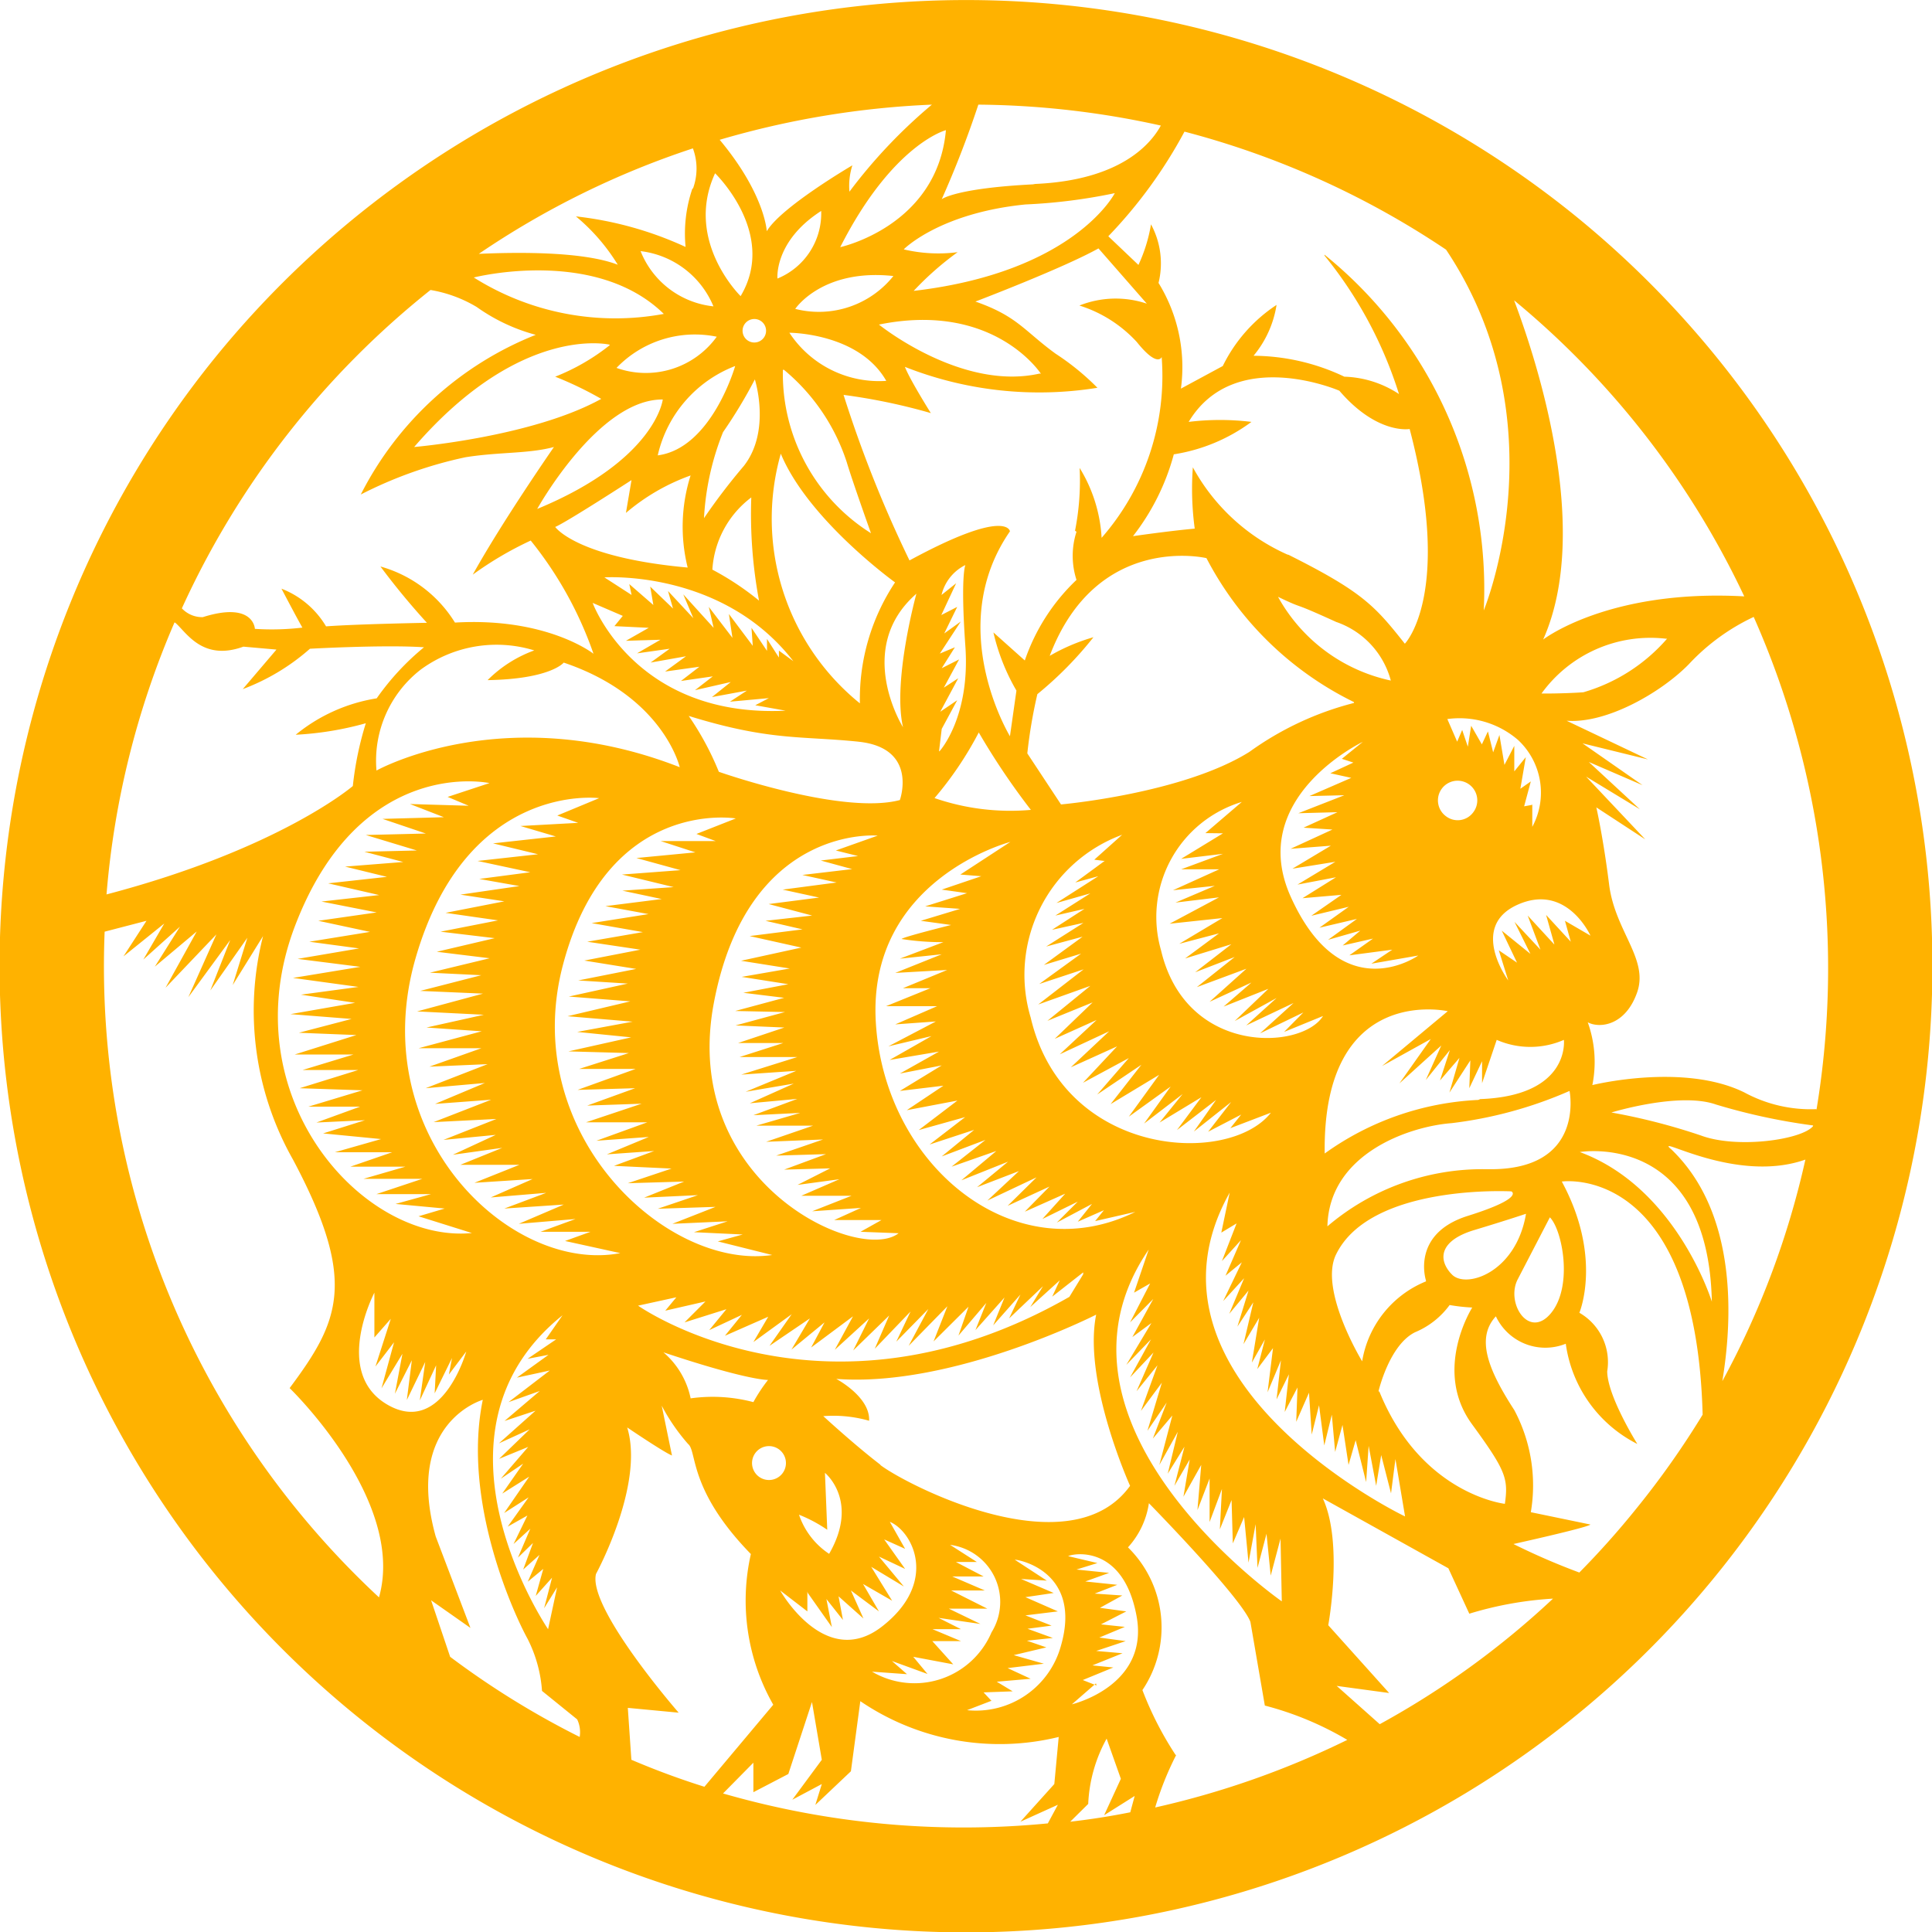 <svg xmlns="http://www.w3.org/2000/svg" viewBox="0 0 92.32 92.32"><defs><style>.cls-1{fill:#FFB200;}</style></defs><g id="Layer_2" data-name="Layer 2"><g id="Vector_Graphics" data-name="Vector Graphics"><path class="cls-1" d="M10.26,17.11a46.18,46.18,0,1,0,64.95-6.85,46.24,46.24,0,0,0-64.95,6.85ZM83.39,28.5c-6.52-.37-9.65,2.06-9.65,2.06,2.34-5.25-.3-13.32-1.39-16.21a41,41,0,0,1,11,14.15Zm-21.87-2A9.58,9.58,0,0,1,57,22.33a14.09,14.09,0,0,0,.09,2.93c-1.22.11-2.95.36-2.95.36a11,11,0,0,0,1.95-3.91,8.41,8.41,0,0,0,3.71-1.55,12.35,12.35,0,0,0-3,0C59,16.5,64,18.67,64,18.67c1.81,2.11,3.36,1.83,3.36,1.83,2.08,7.9-.23,10.26-.23,10.26-1.42-1.79-2-2.47-5.56-4.25ZM74.27,45.13,73,43.75l.61,1.63-1.24-1.33.76,1.53-1.37-1.11L72.49,46l-.87-.59.45,1.44s-1.9-2.57.45-3.62S76,44.71,76,44.71L74.78,44l.28,1-1.18-1.28.39,1.39ZM63.63,40.39l-1.87,1.12,2.05-.33L62,42.27l1.84-.35-1.6,1,1.86-.16-1.44,1,1.79-.43-1.4,1,1.79-.42-1.38,1L65,44.47l-.84.71,1.45-.33-1.13.8,2.05-.27-1,.67,2.24-.39s-3.64,2.6-6.08-2.78c-2.17-4.76,3.43-7.43,3.43-7.43l-1,.81.55.18-1.1.51,1,.22-2,.87L64.24,38l-2.2.86,1.87-.05-1.62.74,1.38.09-2,.92,1.94-.15Zm23,13.43c-.56.65-3.63,1.08-5.35.44A29.6,29.6,0,0,0,77,53.16s3.25-1,5-.38a29.28,29.28,0,0,0,4.64,1ZM75.49,55.05S81.62,54,81.8,62.2c0,0-1.67-5.44-6.31-7.15Zm-15,8.77-.41,1.6.75-1-.26,2.11L61.21,65,61,66.87l.59-1.2-.2,1.8L62,66.3l-.06,1.64.61-1.39.13,2,.35-1.4.25,1.92.36-1.47.16,1.78.35-1.29L64.44,70l.34-1.18.5,2,.12-1.73L65.76,71,66,69.53l.47,1.83.21-1.64.46,2.74c.19.11-13.46-6.42-8.38-15.47l-.4,1.91.73-.44-.7,1.8.91-1-.74,1.7.78-.64-.89,1.85,1-1.09-.71,1.7.92-1.11-.53,1.72.76-1.16-.47,2,.75-1.26-.35,2.14.71-1.26ZM34.55,85.7,36,84.23v1.41l1.67-.87,1.13-3.44.47,2.76L37.86,86l1.41-.75-.31,1,1.7-1.61.45-3.35A11.84,11.84,0,0,0,50.59,83l-.21,2.25-1.62,1.8,1.79-.81-.48.89A41.45,41.45,0,0,1,34.55,85.7ZM8.39,29.77c.52.45,1.29,1.84,3.24,1.13l1.58.14L11.6,32.93A10.33,10.33,0,0,0,14.81,31s3.59-.2,5.45-.07A12.25,12.25,0,0,0,18,33.37a8.1,8.1,0,0,0-3.87,1.74,15.3,15.3,0,0,0,3.35-.55,15.61,15.61,0,0,0-.62,3s-3.48,3-11.77,5.18a41.17,41.17,0,0,1,3.25-13l0,0Zm18.54,1.89c4.78,1.61,5.55,5,5.55,5-8.37-3.27-14.49.16-14.49.16A5.51,5.51,0,0,1,20.1,32a6.12,6.12,0,0,1,5.43-.92,6.06,6.06,0,0,0-2.23,1.42c3-.05,3.63-.83,3.63-.83ZM31,30l-1.09.62,1.65-.05-1.12.65L32,31l-.91.66,1.69-.3-1,.73,1.64-.23-.88.68,1.52-.22-.85.66,1.71-.39-.9.72L35.69,33l-.81.53,1.86-.17-.65.34,1.45.26c-7.21.35-9.22-5.15-9.22-5.15l1.44.62-.4.49L31,30ZM63.29,12.21a19.92,19.92,0,0,1,3.56,6.62A5,5,0,0,0,64.24,18a10.24,10.24,0,0,0-4.34-1A5,5,0,0,0,61,14.57a7.38,7.38,0,0,0-2.57,2.92l-2,1.08a7.67,7.67,0,0,0-1.07-5.05,3.91,3.91,0,0,0-.36-2.8,7.46,7.46,0,0,1-.6,1.94l-1.44-1.37a22.58,22.58,0,0,0,3.64-5A41,41,0,0,1,69.1,11.93c5.53,8.29,1.8,17.24,1.8,17.24a20.54,20.54,0,0,0-7.61-17ZM51.44,25.41a3.74,3.74,0,0,0,0,2.3,9.58,9.58,0,0,0-2.47,3.85l-1.5-1.34A9.94,9.94,0,0,0,48.57,33l-.31,2.18s-3.17-5.2,0-9.79c0,0-.12-1.15-4.8,1.39a58.61,58.61,0,0,1-3.15-7.91,28.36,28.36,0,0,1,4.17.87s-1-1.59-1.24-2.21a17.47,17.47,0,0,0,9.2,1,12.07,12.07,0,0,0-2-1.63c-1.5-1.09-1.82-1.79-3.83-2.49,0,0,4.2-1.6,5.88-2.54l2.31,2.64a4.68,4.68,0,0,0-3.22.09,6.27,6.27,0,0,1,2.74,1.74c1,1.25,1.19.72,1.19.72a11.75,11.75,0,0,1-2.87,8.64,7.12,7.12,0,0,0-1.05-3.34,12.34,12.34,0,0,1-.22,3Zm7,14.41-2,1.22,2-.24-2,.74,1.82,0-2.21,1,2-.21-1.88.8,2.08-.25-2.36,1.26,2.52-.27-2.06,1.23,1.9-.5L56.63,45.8l2.21-.68-1.73,1.34L59,45.73l-1.81,1.44,2.37-.88L57.8,47.87l2-.92L58.47,48.1l2.14-.85L59,48.79l2-1.1L59.55,49l2.26-1.07-1.6,1.45,2.07-1-.92.93,1.86-.76c-1,1.62-6.55,1.91-7.74-3.14a5.74,5.74,0,0,1,3.86-7.09L57.6,39.81Zm-5.63,1.3-1.43,1.05,1.1-.3-2,1.28,1.62-.46-1.67,1.06,1.39-.32-1.55,1,1.5-.33-1.78,1.13,1.74-.47-1.85,1.35,1.78-.54-2,1.45,2.12-.7L49.61,48l2.49-.89-2.05,1.67,2.16-.88L50.4,49.64l2-.9-1.76,1.64L53,49.28,51.17,51,53.38,50l-1.63,1.74,2.19-1.18-1.51,1.74,2.11-1.42-1.47,1.88,2.32-1.4-1.45,2,2-1.44-1.27,1.77,1.84-1.41-1.1,1.36,2-1.21L56.24,54l1.87-1.44-1.06,1.51,1.78-1.41-1.1,1.42,1.58-.82-.52.65,1.94-.74c-2,2.56-9.91,2.15-11.48-4.55a7.13,7.13,0,0,1,4.37-8.73l-1.33,1.19.48.06Zm-8.3,6.08-2.17.88,2.44,0-2,.87,1.94-.14L42.45,50l2.06-.49-2,1.14,2.36-.4L43,51.3l2-.39-2,1.22,2.08-.25-1.75,1.17,2.42-.46L43.9,54l2.22-.62-1.7,1.31,2.13-.7L45,55.26l2.09-.79-1.62,1.28L47.61,55l-1.67,1.4,2.23-.89-1.48,1.22,2-.77-1.51,1.41,2.35-1.11-1.38,1.36,2-.92-1.18,1.2,1.93-.86-1.09,1.21,1.69-.83-1,1,1.68-.89-.68.85,1.25-.55-.42.52,1.92-.44c-5.82,2.87-12-2.24-12.4-9.07s6.43-8.61,6.43-8.61l-2.39,1.56,1,.08L45,42.51l1.21.17-2,.63,1.67.12L44,44l1.45.2s-2.29.57-2.37.67a12.44,12.44,0,0,0,2,.15L43,45.81l2-.21-2.22.89,2.48-.14-2.11.87,1.37,0ZM55,61.25l-1,1.94,1.11-1.12-1,1.82.91-.67-1.2,2L55,64l-1,1.82,1.12-1.19-.81,1.85,1-1.24-.79,2.18,1-1.35-.69,2.3.92-1.35-.66,1.72.93-1.1L55.4,70l.88-1.58-.48,2,.8-1.29L56.12,71l.73-1.26-.3,1.78L57.4,70l-.18,2.16.58-1.51,0,2.08.59-1.58-.1,1.93.56-1.4.06,2.07.54-1.26.21,2.18L60,72.83l.09,2.09.43-1.63.2,2,.47-1.77.06,3s-12.1-8.42-6.36-16.81l-.7,2.06.82-.47ZM38.6,76.12l1.15,1.63-.26-1.34.79,1-.21-1.13,1.19,1.06L40.66,76,42,77l-.76-1.31,1.39.8-1-1.62,1.56.94L42,74.38l1.25.59-1-1.41,1,.45-.73-1.29c1.09.45,2.35,2.88-.37,5S37.28,76,37.28,76l1.3,1,0-.95ZM26.68,63.93l-1.47,1,1-.19L24.7,65.83l1.57-.34L24.3,67l1.49-.53-1.68,1.43,1.48-.49-1.75,1.56,1.47-.67-1.46,1.41,1.39-.57-1.31,1.52L25,69.94,24,71.37l1.29-.81-1.2,1.74,1.17-.75-1,1.4.94-.53-.66,1.36.8-.73-.59,1.38.72-.7L25,75l.78-.7-.56,1.28.74-.61-.36,1.29.78-.87L26,76.85l.62-1-.43,2s-6.36-9.34.69-15L26.08,64l.6,0Zm-8-.93-.74,2.3.89-1.16-.6,2.2,1-1.65-.36,1.91.81-1.6-.24,1.9.88-1.82-.26,1.84.78-1.68-.07,1.34.83-1.69-.15.79.83-1.1s-1.14,4.07-3.77,2.54-.62-5.35-.62-5.35l0,2.14.8-.91ZM41.13,40.89l-1.91.23,1.5.41-2.38.28,1.64.36-2.58.34,1.74.38-2.41.31,2.08.55L36.58,44l1.77.41-2.53.32,2.47.55-2.88.63,2.33.37-2.3.4,2.23.35-2.15.41,1.95.24-2.34.63,2.38.05L35.15,49l2.33.1-2.21.74,2.16,0-2.09.67,2.76,0-2.68.84,2.63-.18-2.42,1,2.3-.39-2.1.94,2.27-.21L36,53.29l2.24-.11-2.1.61,2.71,0-2.24.77,2.72-.11-2.24.77,2.38-.07-2,.74,2.2-.06-1.56.79,2-.27-1.82.79,2.4,0-1.88.74,2.33-.16-1.28.58h2.26l-1,.56,1.82.07c-1.9,1.48-10.45-2.43-8.83-11s7.83-8,7.83-8l-2,.71,1.16.29Zm10.63,20-.66,1.08c-11.72,6.7-20.61.42-20.61.42l1.83-.4-.53.64,1.92-.44-1,1,2-.63-.82,1,1.56-.73-.81,1,2.07-.91-.71,1.21,1.83-1.33-1.06,1.51L38.7,63l-.88,1.49,1.58-1.3-.64,1.2,2-1.49-.87,1.6L41.53,63l-.76,1.53,1.72-1.67-.69,1.59,1.71-1.78-.68,1.44,1.53-1.56-.94,1.76,1.85-1.89-.66,1.68,1.67-1.66-.48,1.38,1.33-1.56-.52,1.3L48,62l-.54,1.33,1.3-1.47L48.22,63l1.62-1.54-.61,1,1.41-1.28-.36.78,1.48-1.16ZM33,66.81a3.93,3.93,0,0,0-1.3-2.19c4.07,1.36,5,1.32,5,1.32A7.8,7.8,0,0,0,36,67a7.61,7.61,0,0,0-3-.18Zm4.24,2.46a.81.81,0,1,1-1.13.14.81.81,0,0,1,1.13-.14Zm-3-29.08-2.67,0,1.66.54L30.41,41l2.11.58-2.8.21,2.47.6-2.45.17,1.88.4-2.69.34,2.06.38-2.72.43,2.45.43L28.06,45l2.54.38-2.68.52,2.48.4-2.77.55L30,47l-2.82.62,2.94.23-3,.71,3.11.26-2.65.49,2.58.26-3,.67,2.89.08-2.38.76,2.7,0-2.77,1L30.35,52l-2.29.83,2.6-.09L28,53.63l2.93,0-2.43.88L31,54.33l-2,.83L31.26,55l-1.92.71,2.75.13L30,56.54l2.69-.08-1.91.77,2.57-.12-1.92.65,2.76-.09-2.06.81,2.64-.12-1.61.52,2.33.11-1.19.33,2.6.65c-5.07.74-12.12-5.82-10-13.86s8.26-7,8.26-7l-1.88.74,1,.37Zm-6.62-.87-2.75.15,1.69.5-3,.33,2.15.52-2.89.32,2.52.54L22.9,42l1.92.34L22,42.75l2.1.32-2.81.55,2.51.36-2.75.54,2.59.31-2.77.65,2.53.31-2.86.69L23,46.6l-2.92.75,3,.13-3.15.85,3.19.16-2.74.61,2.64.18L20,50.09l3,0-2.48.88,2.78-.12L20.34,52l2.83-.25-2.38,1,2.68-.2-2.75,1.07,3-.15-2.53,1,2.5-.24-2.05.95L24,54.85l-2,.81,2.82,0-2.15.86,2.78-.18-2,.88L26.1,57l-2,.75,2.84-.19-2.15.92,2.71-.23-1.67.61,2.39,0L27,59.3l2.64.58c-5.23,1-12.23-5.63-9.78-14.1s8.77-7.64,8.77-7.64l-2,.83,1,.35Zm-5.31-.82-2.72-.08,1.62.63-2.93.08,2.07.7-2.87.07,2.44.74-2.51.06,1.86.49-2.78.22,2,.49-2.81.31,2.44.56-2.76.31L18,43.6l-2.79.4,2.47.53L14.78,45l2.38.32-2.94.5,3,.38L14,46.73l3.13.43-2.75.37,2.59.39-3.09.54,2.92.23-2.52.66,2.75.11-2.95.93h2.81l-2.43.74,2.66,0L14.32,52l3,.1-2.58.78,2.47,0-2.09.76,2.32-.11-2,.63,2.77.27L16,55.06l2.74,0-2,.69h2.63l-2,.58,2.81,0-2.19.73H20.6l-1.7.47,2.35.22L20,58.12l2.55.8c-5.23.51-11.57-6.57-8.44-14.71s9.28-6.79,9.28-6.79l-2,.66,1,.42ZM39.53,73.1l-.11-2.72s1.66,1.34.2,3.87a3.64,3.64,0,0,1-1.44-1.87,6.82,6.82,0,0,1,1.35.72ZM43.34,80l-.72-.63,1.7.62-.68-.82,1.91.36-1-1.11,1.37,0-1.36-.57,1.36,0-1.07-.54,2,.29-1.51-.73h1.84L45.45,76h1.61l-1.56-.67H47l-1.32-.69,1,0-1.28-.82A2.75,2.75,0,0,1,47.38,78a4,4,0,0,1-5.71,1.88l1.67.12Zm4.06,1.3L47,80.87l1.39-.05-.76-.46,1.62-.14-1.1-.51,1.73-.21-1.44-.41L50,78.72l-.93-.32,1.24-.13-1.21-.44,1.15-.15L49,77.19,50.55,77,49,76.32l1.35-.2-1.56-.67,1.23.08-1.53-1c.26,0,3.21.61,2.21,4.1a4.21,4.21,0,0,1-4.49,3.09l1.17-.45Zm5-.76-.66-.26,1.46-.6-1-.1L53.64,79l-1.26-.11,1.41-.47-1.26-.17,1.22-.51-1.14-.12L53.82,77l-1.26-.17,1.07-.59-1.32-.09,1.08-.42-1.53-.16L53,75.16,51.44,75l1-.31-1.4-.33c.34-.16,2.65-.49,3.27,2.86s-3.09,4.22-3.09,4.22l1.15-1ZM42.08,70c-1.23-.94-2.74-2.33-2.74-2.33a6.24,6.24,0,0,1,2.19.22c.06-1.14-1.57-2-1.57-2,5.57.42,12.42-3.07,12.42-3.07C51.74,66,54,71,54,71c-2.88,4-10.71-.06-11.94-1Zm2.53-31.81A16.77,16.77,0,0,0,46.77,35a34,34,0,0,0,2.49,3.7,11.12,11.12,0,0,1-4.65-.58ZM34.1,14.64A4.22,4.22,0,0,1,30.61,12a4.32,4.32,0,0,1,3.49,2.66Zm2.3.73a.56.56,0,1,1-.71.87.56.56,0,1,1,.71-.87Zm1.06,2.3a9.58,9.58,0,0,1,3,4.41c.27.91,1.16,3.4,1.16,3.4a9,9,0,0,1-4.21-7.81Zm-8-.09a5.19,5.19,0,0,1,4.79-1.49,4.18,4.18,0,0,1-4.79,1.49Zm5.67-.09s-1.12,3.93-3.7,4.27a6,6,0,0,1,3.7-4.27Zm-.58,3.16a23,23,0,0,0,1.52-2.52s.79,2.46-.53,4.14a29.11,29.11,0,0,0-1.9,2.49,12.87,12.87,0,0,1,.91-4.11Zm1.35,3.12a22.49,22.49,0,0,0,.37,4.93,13.36,13.36,0,0,0-2.23-1.48,4.68,4.68,0,0,1,1.86-3.45Zm1.41-2.09c1.31,3.16,5.46,6.15,5.46,6.15a10.06,10.06,0,0,0-1.68,5.78,11.35,11.35,0,0,1-3.78-11.93Zm6.48,6.69s-1.15,4.16-.64,6.38c0,0-2.36-3.76.64-6.38Zm1.08,7.54L45,34.83l.74-1.37-.81.55.86-1.6-.69.45.73-1.35-.83.42.63-1-.72.3,1-1.53-.79.57L45.74,29l-.76.39.71-1.52-.7.56A2.16,2.16,0,0,1,46.13,27s-.24.49,0,3.88-1.22,5-1.22,5Zm-1.68-24S44.89,10.18,49,9.77a26.37,26.37,0,0,0,4.27-.54S51.36,13,43.66,13.9a14.54,14.54,0,0,1,2.1-1.85,7.17,7.17,0,0,1-2.56-.13Zm6.49,5.94C45.94,18.7,42,15.51,42,15.51c5.5-1.12,7.74,2.35,7.74,2.35ZM38,14.76s1.29-1.94,4.69-1.57A4.56,4.56,0,0,1,38,14.76Zm4.35,3.44a5.13,5.13,0,0,1-4.63-2.3s3.32,0,4.63,2.3Zm7-9.39C45.64,9,45,9.52,45,9.52A48.5,48.5,0,0,0,46.75,5a41.57,41.57,0,0,1,8.72,1c-.48.88-1.93,2.61-6,2.79Zm-9.2,3c2.51-4.94,5.05-5.59,5.05-5.59-.41,4.59-5.05,5.59-5.05,5.59Zm-3,1.5s-.17-1.78,2.09-3.23a3.36,3.36,0,0,1-2.09,3.23Zm-1.76.84s-2.71-2.64-1.22-5.87c0,0,3,2.89,1.22,5.87ZM33.09,9a6.67,6.67,0,0,0-.33,2.8,17,17,0,0,0-5.24-1.46,9.31,9.31,0,0,1,2,2.31c-1.61-.62-4.61-.61-6.64-.52A40.92,40.92,0,0,1,33.11,7.09a2.77,2.77,0,0,1,0,1.93Zm-1.37,6a12.7,12.7,0,0,1-9.08-1.74s5.79-1.48,9.08,1.74ZM29.13,16.5A10.2,10.2,0,0,1,26.53,18a17,17,0,0,1,2.2,1.06c-3.29,1.82-8.94,2.3-8.94,2.3,5.11-5.91,9.34-4.89,9.34-4.89Zm2.54,2.59s-.32,2.88-6,5.23c0,0,2.92-5.26,6-5.23Zm-1.49,3.83-.27,1.59A9.88,9.88,0,0,1,33,22.72a8.09,8.09,0,0,0-.14,4.4c-5.33-.48-6.33-1.94-6.33-1.94.55-.23,3.68-2.26,3.68-2.26ZM38,31.66l-.78-.57,0,.33-.57-.89,0,.57L35.91,30l.06.86-1.14-1.52L35,30.48,33.87,29l.23,1-1.45-1.6.48,1.14-1.21-1.3.24.84-1.09-1.05.15.88-1.15-1,.11.52-1.3-.84s5.69-.39,9.08,4.07ZM41,35.44c2.9.29,2,2.79,2,2.79-2.75.73-8.65-1.35-8.65-1.35a13.91,13.91,0,0,0-1.44-2.67c3.87,1.2,5.37.95,8.1,1.23ZM5,44.52,7,44,5.9,45.7l1.95-1.57-1,1.72,1.75-1.57L7.4,46.19l2-1.68L7.91,47.2l2.43-2.55L9,47.65l2-2.73-.95,2.41,1.77-2.52-.7,2.26,1.45-2.34A14.45,14.45,0,0,0,14,55.41c3.09,5.81,2.24,7.7-.16,10.92,0,0,5.58,5.38,4.27,10A41.16,41.16,0,0,1,5,44.52ZM20.6,76.47l1.88,1.32-1.66-4.37c-1.52-5.46,2.25-6.53,2.25-6.53-1,4.86,1.5,10.26,2.14,11.42a6.47,6.47,0,0,1,.69,2.49l1.68,1.36a1.42,1.42,0,0,1,.12.84,40.39,40.39,0,0,1-6.19-3.83l-.91-2.7ZM30,81.61l2.43.23s-4.36-5-3.95-6.63c0,0,2.33-4.27,1.49-7,0,0,1.77,1.2,2.14,1.34l-.49-2.38A9.39,9.39,0,0,0,32.88,69c.44.35,0,2.18,3,5.26a10.05,10.05,0,0,0,1.07,7.2l-3.29,3.92c-1.18-.37-2.34-.8-3.49-1.29L30,81.61ZM52,86.2a7.08,7.08,0,0,1,.88-3.12L53.56,85l-.8,1.74,1.46-.92-.21.78c-.95.19-1.91.34-2.87.45L52,86.2Zm4.17-2.35a16,16,0,0,1-1.58-3.09,5.36,5.36,0,0,0-.69-6.82,4,4,0,0,0,1-2.11s4.4,4.49,4.85,5.67l.69,4a15.23,15.23,0,0,1,3.94,1.64,41.41,41.41,0,0,1-9.18,3.23,14.54,14.54,0,0,1,1-2.5Zm7.7-3.29,2.51.34-2.91-3.24s.73-3.93-.26-6.06l6,3.34,1,2.17a17.06,17.06,0,0,1,4-.72,40.62,40.62,0,0,1-8.28,6l-2-1.78Zm2-14.07s.51-2.22,1.75-2.83a3.91,3.91,0,0,0,1.65-1.3,8.49,8.49,0,0,0,1.08.12s-1.91,3,0,5.59c1.61,2.21,1.73,2.58,1.56,3.79,0,0-4-.44-6-5.37Zm2.27-5.26a5,5,0,0,0-3.05,3.82S63,61.62,63.85,59.93c1.66-3.37,8.37-3,8.37-3s.66.31-2.08,1.17-2,3.09-2,3.09Zm1.18-.39c-.65-.74-.44-1.59,1.12-2.06S72.92,58,72.92,58c-.48,2.85-2.92,3.61-3.56,2.88Zm3.21.28,1.53-2.95c.59.59,1.12,3.27.06,4.57s-2.19-.49-1.59-1.62Zm-1.51-5.25a11.42,11.42,0,0,0-7.59,2.73c.08-3.48,3.93-4.78,5.93-4.93A19.93,19.93,0,0,0,75,52.13s.78,3.81-3.89,3.74Zm8.78-1c-.64-.61,3.2,1.7,6.47.54A40.59,40.59,0,0,1,82.3,66c.46-2.76.8-8-2.46-11.1Zm-9.16-2.31a13.65,13.65,0,0,0-7.34,2.56c-.11-8.16,5.88-6.8,5.88-6.8l-3.14,2.62,2.33-1.29-1.5,2.12,2-1.81-.74,1.65,1.15-1.43-.47,1.45.93-1.08-.48,1.66,1-1.54L70.21,52l.61-1.29,0,1.05.7-2.07a4,4,0,0,0,3.21,0s.32,2.67-4,2.83ZM69.09,39a.94.94,0,1,1,1.29-.16.92.92,0,0,1-1.29.16ZM64.7,33.59a14.79,14.79,0,0,0-5,2.34c-3.2,2-9,2.51-9,2.51S49.09,36,49.09,36a23.53,23.53,0,0,1,.48-2.83,17.57,17.57,0,0,0,2.68-2.72,9.17,9.17,0,0,0-2.09.89c2.25-5.92,7.49-4.67,7.49-4.67a15.75,15.75,0,0,0,7.05,6.88Zm8.51,4.87-.38.07.32-1.19-.5.35.26-1.51-.55.68,0-1.22-.47.91-.24-1.43-.3.83-.25-1-.29.62-.51-.89-.16,1-.27-.8-.24.56-.47-1.08a4.28,4.28,0,0,1,3.38,1,3.44,3.44,0,0,1,.68,4.15l0-1.1ZM61.07,28.52c1.45.69.39.11,2.78,1.2a4.07,4.07,0,0,1,2.61,2.8,8.09,8.09,0,0,1-5.39-4Zm18.59,2a8.39,8.39,0,0,1-4,2.56c-1,.07-2,.06-2,.06a6.42,6.42,0,0,1,5.94-2.62ZM44.53,5a24.88,24.88,0,0,0-3.94,4.16,3.25,3.25,0,0,1,.14-1.26s-3.42,2-4.09,3.15c0,0-.08-1.77-2.25-4.37A42.07,42.07,0,0,1,44.53,5Zm-24,8.85a6.33,6.33,0,0,1,2.25.82A8.77,8.77,0,0,0,25.6,16a16,16,0,0,0-8.36,7.63,20.15,20.15,0,0,1,5-1.78c1.62-.26,3-.16,4.23-.49,0,0-2.46,3.54-3.88,6.1a16.61,16.61,0,0,1,2.77-1.63,18,18,0,0,1,3,5.41s-2.21-1.75-6.62-1.49a6.12,6.12,0,0,0-3.56-2.68,34.79,34.79,0,0,0,2.22,2.69s-3.31.06-4.82.17a4.27,4.27,0,0,0-2.13-1.8s.81,1.54,1,1.86a12.39,12.39,0,0,1-2.27.06s-.05-1.33-2.49-.56a1.33,1.33,0,0,1-1-.42A41.38,41.38,0,0,1,20.58,13.85ZM75.46,75.14a32.2,32.2,0,0,1-3.14-1.36S75.84,73,76,72.85l-2.85-.59a7.66,7.66,0,0,0-.79-4.88c-1.3-2-1.82-3.46-.88-4.48a2.61,2.61,0,0,0,3.34,1.31A6.33,6.33,0,0,0,78.24,69s-1.43-2.28-1.44-3.47a2.72,2.72,0,0,0-1.33-2.8s1.12-2.65-.84-6.27c0,0,6.41-.94,6.73,11.14a41,41,0,0,1-3.17,4.49,40.18,40.18,0,0,1-2.73,3.06ZM86.79,53a6.65,6.65,0,0,1-3.44-.8c-2.91-1.43-7.26-.35-7.26-.35a5.6,5.6,0,0,0-.22-3c.56.3,1.8.17,2.36-1.43s-1.06-2.92-1.34-5.16-.61-3.68-.61-3.68l2.34,1.53-2.83-3,2.57,1.56-2.44-2.26,2.57,1.11-2.87-2,3.13.77-3.89-1.85c1.92.15,4.53-1.36,5.84-2.7a10.07,10.07,0,0,1,3.1-2.26,41.4,41.4,0,0,1,3,23.55Z"/></g></g></svg>